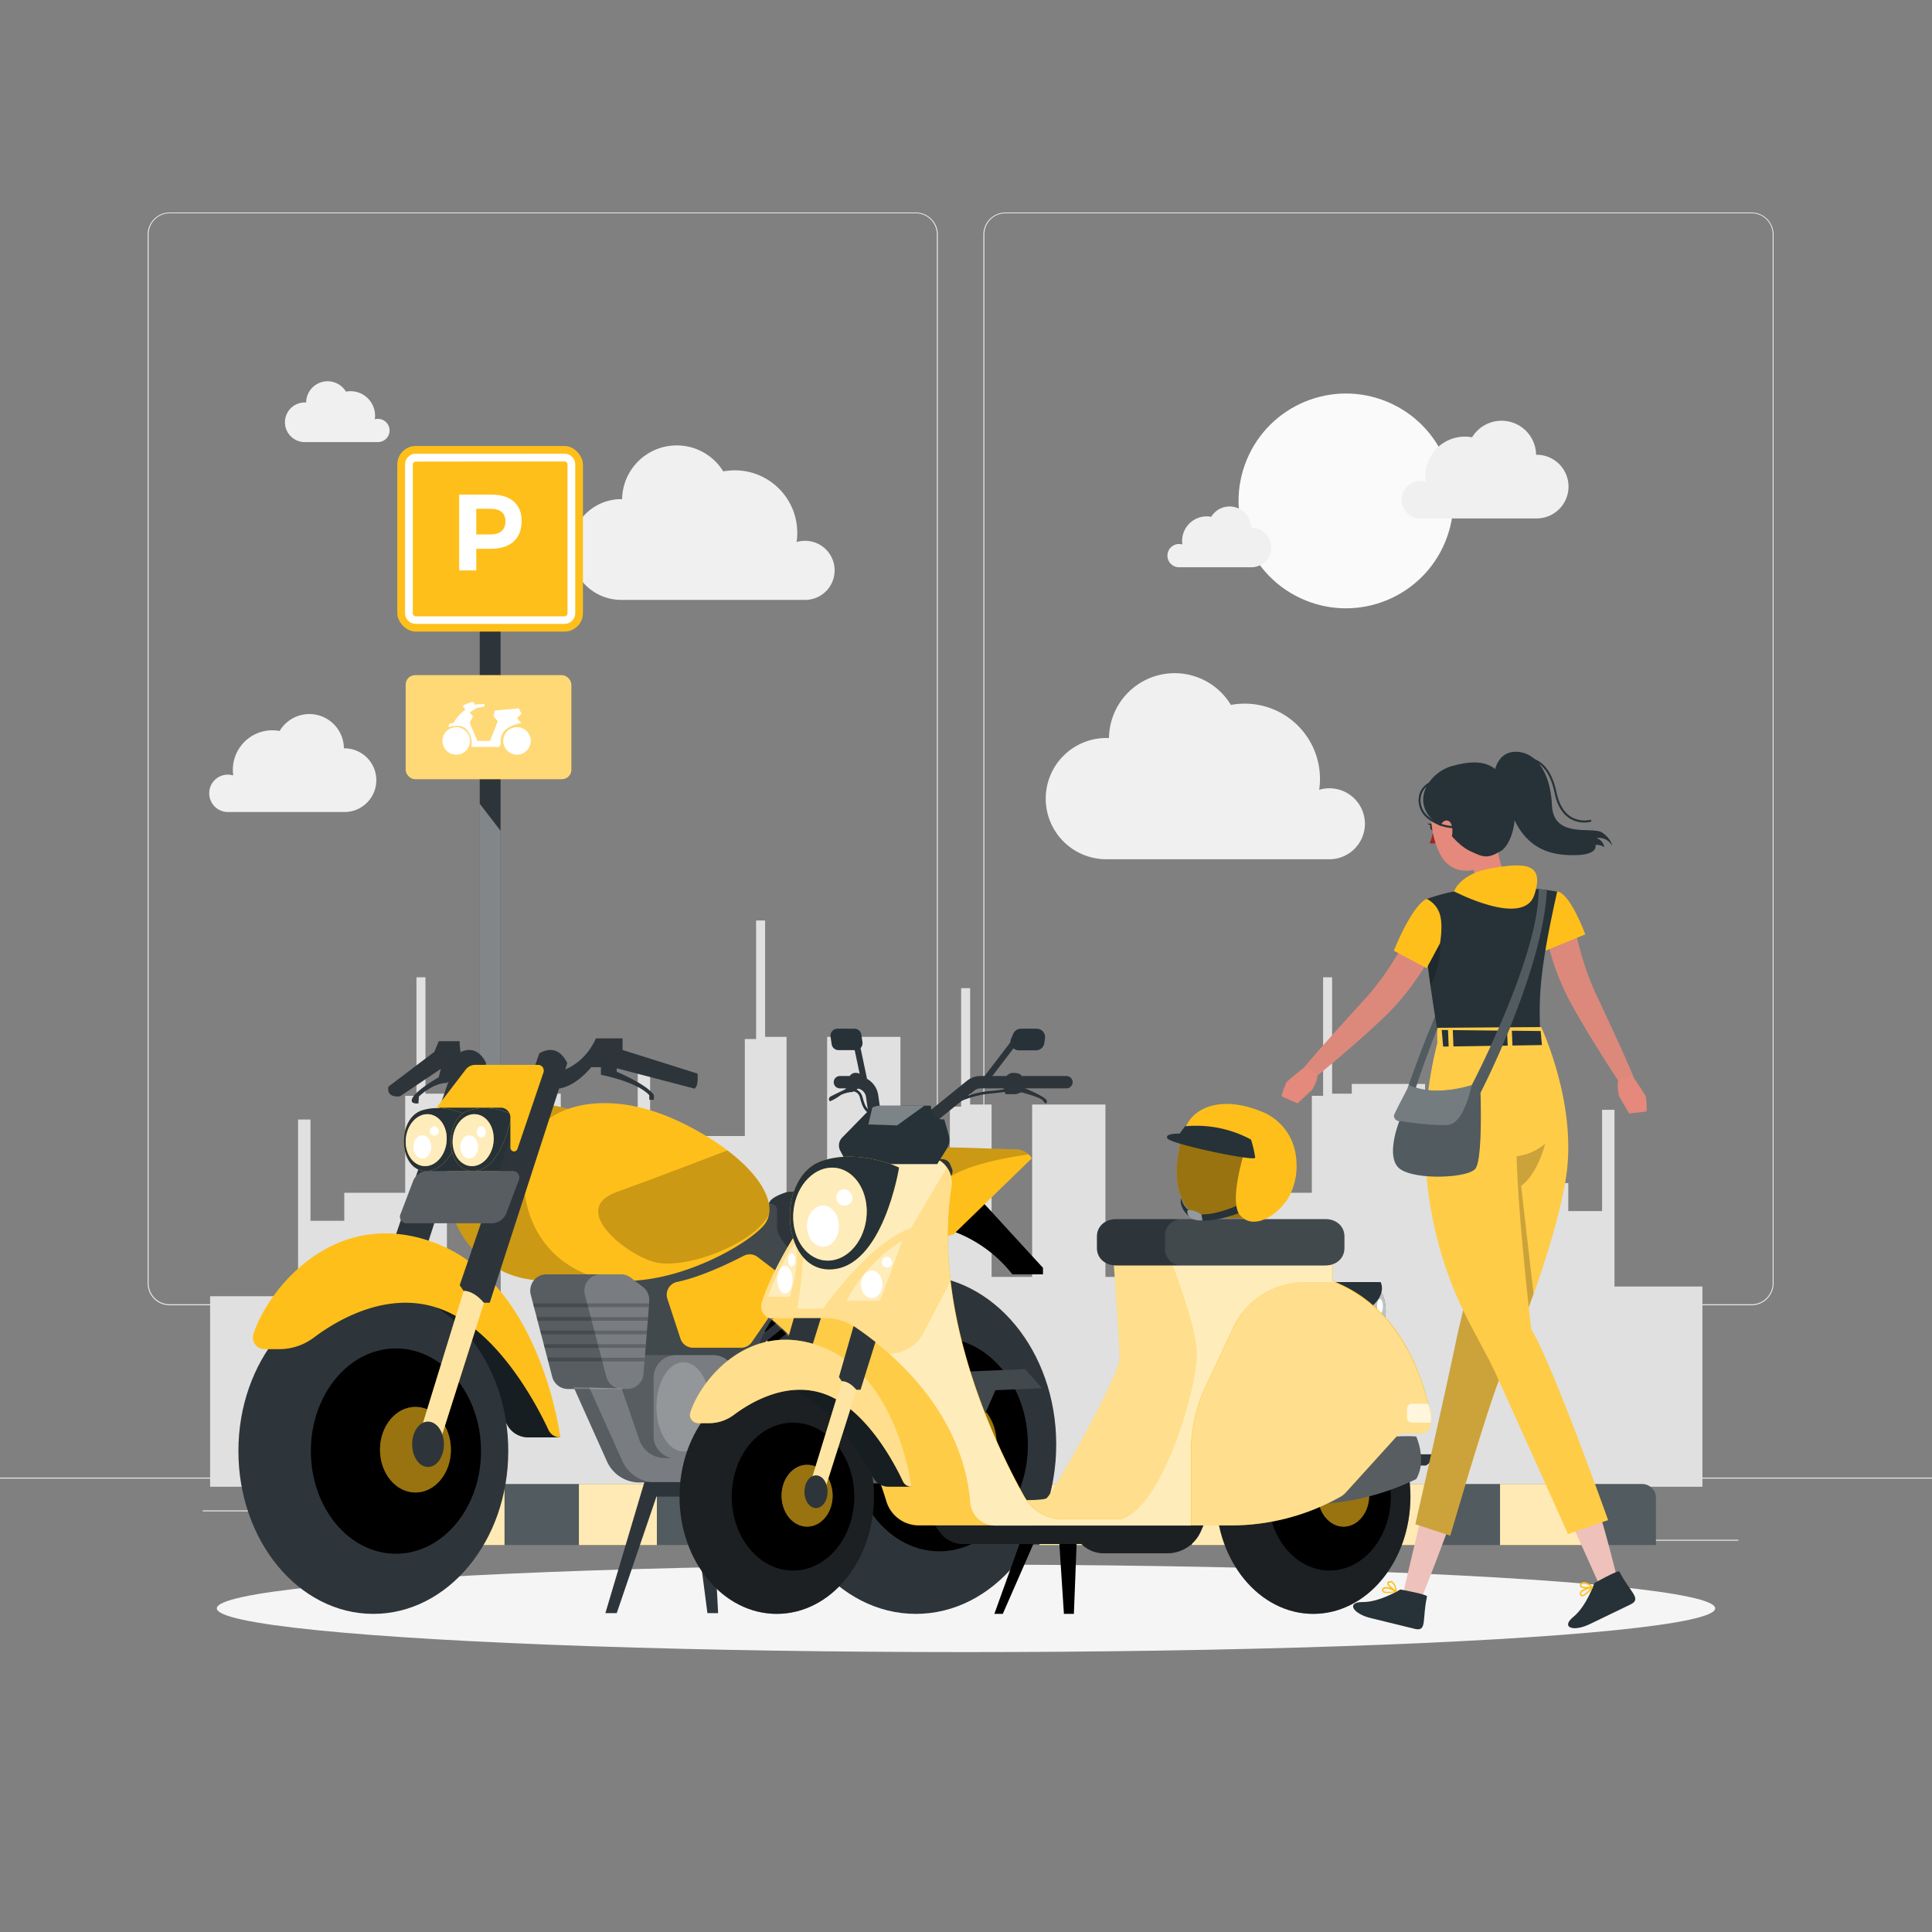 <svg xmlns="http://www.w3.org/2000/svg" viewBox="0 0 500 500"><rect x="0" y="0" width="500" height="500" fill="#808080" stroke="none"/><g id="freepik--background-complete--inject-13"><rect y="382.4" width="500" height="0.25" style="fill:#ebebeb"></rect><rect x="416.78" y="398.49" width="33.12" height="0.25" style="fill:#ebebeb"></rect><rect x="322.53" y="401.21" width="8.69" height="0.25" style="fill:#ebebeb"></rect><rect x="396.59" y="389.21" width="19.19" height="0.25" style="fill:#ebebeb"></rect><rect x="52.46" y="390.89" width="43.19" height="0.25" style="fill:#ebebeb"></rect><rect x="104.56" y="390.89" width="6.33" height="0.25" style="fill:#ebebeb"></rect><rect x="131.47" y="395.11" width="93.68" height="0.25" style="fill:#ebebeb"></rect><path d="M237,337.8H43.91a5.71,5.71,0,0,1-5.7-5.71V60.66A5.71,5.71,0,0,1,43.91,55H237a5.71,5.71,0,0,1,5.71,5.71V332.09A5.71,5.71,0,0,1,237,337.8ZM43.91,55.2a5.46,5.46,0,0,0-5.45,5.46V332.09a5.46,5.46,0,0,0,5.45,5.46H237a5.47,5.47,0,0,0,5.46-5.46V60.66A5.47,5.47,0,0,0,237,55.2Z" style="fill:#ebebeb"></path><path d="M453.31,337.8H260.21a5.72,5.72,0,0,1-5.71-5.71V60.66A5.72,5.72,0,0,1,260.21,55h193.1A5.71,5.71,0,0,1,459,60.66V332.09A5.71,5.71,0,0,1,453.31,337.8ZM260.21,55.2a5.47,5.47,0,0,0-5.46,5.46V332.09a5.47,5.47,0,0,0,5.46,5.46h193.1a5.47,5.47,0,0,0,5.46-5.46V60.66a5.47,5.47,0,0,0-5.46-5.46Z" style="fill:#ebebeb"></path><polygon points="54.38 384.77 54.38 335.46 77.14 335.46 77.14 289.73 80.35 289.73 80.35 315.94 89.1 315.94 89.1 308.69 104.86 308.69 104.86 283.59 107.78 283.59 107.78 252.92 110.11 252.92 110.11 283.04 115.66 283.04 115.66 327.65 126.16 327.65 126.16 283.04 145.13 283.04 145.13 320.77 165.04 320.77 165.04 275.04 168.25 275.04 168.25 301.25 177 301.25 177 294 192.76 294 192.76 268.9 195.68 268.9 195.68 238.22 198.01 238.22 198.01 268.34 203.56 268.34 203.56 312.96 214.06 312.96 214.06 268.34 233.03 268.34 233.03 311.5 245.82 311.5 245.82 286.4 248.74 286.4 248.74 255.73 251.07 255.73 251.07 285.85 256.62 285.85 256.62 330.46 267.12 330.46 267.12 285.85 286.09 285.85 286.09 330.46 295.42 330.46 295.42 335.46 311.78 335.46 311.78 289.73 314.99 289.73 314.99 315.94 323.75 315.94 323.75 308.69 339.5 308.69 339.5 283.59 342.42 283.59 342.42 252.92 344.75 252.92 344.75 283.04 349.84 283.04 349.84 280.52 368.81 280.52 368.81 283.04 379.31 283.04 379.31 280.52 384.86 280.52 384.86 250.41 387.19 250.41 387.19 281.08 390.11 281.08 390.11 306.18 405.87 306.18 405.87 313.43 414.62 313.43 414.62 287.22 417.83 287.22 417.83 332.95 440.59 332.95 440.59 384.77 54.38 384.77" style="fill:#e0e0e0"></polygon><circle cx="348.33" cy="129.64" r="27.79" transform="translate(95.26 401.84) rotate(-67.5)" style="fill:#fafafa"></circle><path d="M362.74,129.33A4.84,4.84,0,0,1,369,124.7,10.21,10.21,0,0,1,379.08,113a10.71,10.71,0,0,1,1.89.17,8.94,8.94,0,0,1,16.57,4.52h.15a8.24,8.24,0,1,1,0,16.48H367.44A4.82,4.82,0,0,1,362.74,129.33Z" style="fill:#f0f0f0"></path><path d="M54.15,205.31a4.8,4.8,0,0,1,6.21-4.62,10.46,10.46,0,0,1-.1-1.49A10.23,10.23,0,0,1,70.49,189a10.6,10.6,0,0,1,1.88.18A8.94,8.94,0,0,1,89,193.67h.15a8.24,8.24,0,1,1,0,16.48H58.84A4.84,4.84,0,0,1,54.15,205.31Z" style="fill:#f0f0f0"></path><path d="M216,147.6a7.65,7.65,0,0,0-9.84-7.32,16.56,16.56,0,0,0,.17-2.35A16.16,16.16,0,0,0,187.18,122,14.14,14.14,0,0,0,161,129.18h-.24a13,13,0,1,0,0,26.07h47.87A7.63,7.63,0,0,0,216,147.6Z" style="fill:#f0f0f0"></path><path d="M353.24,213.21a9.19,9.19,0,0,0-11.84-8.81,18.82,18.82,0,0,0,.21-2.82,19.48,19.48,0,0,0-19.48-19.48,20.11,20.11,0,0,0-3.58.33A17,17,0,0,0,287,191h-.28a15.69,15.69,0,1,0,0,31.37h57.6A9.19,9.19,0,0,0,353.24,213.21Z" style="fill:#f0f0f0"></path><path d="M302.13,143.8a3,3,0,0,1,3.87-2.88,7,7,0,0,1-.07-.92,6.36,6.36,0,0,1,6.36-6.36,6.45,6.45,0,0,1,1.17.11,5.56,5.56,0,0,1,10.31,2.81h.09a5.12,5.12,0,1,1,0,10.24H305.05A3,3,0,0,1,302.13,143.8Z" style="fill:#f0f0f0"></path><path d="M100.82,111.4A3,3,0,0,0,97,108.52a7,7,0,0,0,.07-.92,6.36,6.36,0,0,0-6.36-6.36,6.56,6.56,0,0,0-1.18.11,5.55,5.55,0,0,0-10.3,2.81H79.1a5.13,5.13,0,1,0,0,10.25H97.9A3,3,0,0,0,100.82,111.4Z" style="fill:#f0f0f0"></path></g><g id="freepik--Shadow--inject-13"><ellipse id="freepik--path--inject-13" cx="250" cy="416.24" rx="193.89" ry="11.32" style="fill:#f5f5f5"></ellipse></g><g id="freepik--Sign--inject-13"><rect x="124.15" y="125.99" width="5.4" height="266.91" style="fill:#2e353a"></rect><rect x="102.82" y="115.42" width="48.04" height="48.04" rx="4.78" style="fill:#FFBF1A"></rect><path d="M146.08,161.46H107.61a2.78,2.78,0,0,1-2.78-2.78V120.2a2.78,2.78,0,0,1,2.78-2.78h38.47a2.79,2.79,0,0,1,2.79,2.78v38.48A2.79,2.79,0,0,1,146.08,161.46Zm-38.47-42a.78.78,0,0,0-.78.78v38.48a.78.78,0,0,0,.78.78h38.47a.79.79,0,0,0,.79-.78V120.2a.79.79,0,0,0-.79-.78Z" style="fill:#fff"></path><path d="M127.15,128c5,0,7.85,2.47,7.85,6.81,0,4.57-2.86,7.21-7.85,7.21h-3.89v5.6h-4.43V128Zm-3.89,10.32h3.67c2.47,0,3.87-1.13,3.87-3.37s-1.4-3.28-3.87-3.28h-3.67Z" style="fill:#fff"></path><polygon points="129.54 392.91 124.15 392.91 124.15 208 129.54 215 129.54 392.91" style="fill:#fff;isolation:isolate;opacity:0.4"></polygon><rect x="104.99" y="174.74" width="42.87" height="26.91" rx="2.43" style="fill:#FFBF1A"></rect><rect x="104.99" y="174.74" width="42.87" height="26.91" rx="2.43" style="fill:#fff;isolation:isolate;opacity:0.4"></rect><path d="M121.63,191.75a3.56,3.56,0,1,1-3.55-3.56A3.56,3.56,0,0,1,121.63,191.75Zm12.17-3.56a3.56,3.56,0,1,0,3.56,3.56A3.56,3.56,0,0,0,133.8,188.19Zm-17.64,0s3-1.12,4.65.66A5.61,5.61,0,0,1,122,193.3h7.22l.4-.79c-.7-4.75,5.34-5.35,5.34-5.35l-1.16-1.28,1.16-1.19-.7-1.38-6.23.59-.29,1.48,1.08,1.3-2,5.07h-3.27l-2-4.68.86-1.69-.86-1,1.75-1.13,2.08-.4v-.69l-2.57.2s0-.79-.69-.69a12.37,12.37,0,0,0-2.38,1l.7,1a9.7,9.7,0,0,0-3.07,3.47C115.77,187.07,116.16,188.19,116.16,188.19Z" style="fill:#fff"></path></g><g id="freepik--Street--inject-13"><path d="M428.54,387.84v12H90.23v-12a3.57,3.57,0,0,1,3.54-3.77H425A3.57,3.57,0,0,1,428.54,387.84Z" style="fill:#263238"></path><rect x="109.51" y="384.07" width="21.04" height="15.78" style="fill:#FFBF1A"></rect><rect x="149.83" y="384.07" width="20.16" height="15.78" style="fill:#FFBF1A"></rect><rect x="189.27" y="384.07" width="21.03" height="15.78" style="fill:#FFBF1A"></rect><rect x="229.59" y="384.07" width="20.16" height="15.78" style="fill:#FFBF1A"></rect><rect x="269.03" y="384.07" width="20.16" height="15.78" style="fill:#FFBF1A"></rect><rect x="308.47" y="384.07" width="21.03" height="15.78" style="fill:#FFBF1A"></rect><rect x="348.78" y="384.07" width="20.16" height="15.78" style="fill:#FFBF1A"></rect><rect x="388.22" y="384.07" width="21.03" height="15.78" style="fill:#FFBF1A"></rect><rect x="109.51" y="384.07" width="21.04" height="15.78" style="fill:#fff;opacity:0.6"></rect><rect x="149.83" y="384.07" width="20.16" height="15.78" style="fill:#fff;opacity:0.6"></rect><rect x="189.27" y="384.07" width="21.03" height="15.78" style="fill:#fff;opacity:0.6"></rect><rect x="229.59" y="384.07" width="20.16" height="15.78" style="fill:#fff;opacity:0.6"></rect><rect x="269.03" y="384.07" width="20.16" height="15.78" style="fill:#fff;opacity:0.6"></rect><rect x="308.47" y="384.07" width="21.03" height="15.78" style="fill:#fff;opacity:0.6"></rect><rect x="348.78" y="384.07" width="20.16" height="15.78" style="fill:#fff;opacity:0.6"></rect><rect x="388.22" y="384.07" width="21.03" height="15.78" style="fill:#fff;opacity:0.6"></rect><path d="M428.54,387.84v12H90.23v-12a3.57,3.57,0,0,1,3.54-3.77H425A3.57,3.57,0,0,1,428.54,387.84Z" style="fill:#fff;isolation:isolate;opacity:0.2"></path></g><g id="freepik--vehicle-1--inject-13"><ellipse cx="237.03" cy="373.84" rx="36.32" ry="43.83" style="fill:#2e353a"></ellipse><ellipse cx="243.11" cy="373.84" rx="22.91" ry="27.64"></ellipse><ellipse cx="248.37" cy="373.48" rx="9.54" ry="11.51" style="fill:#FFBF1A"></ellipse><ellipse cx="248.37" cy="373.48" rx="9.54" ry="11.51" style="isolation:isolate;opacity:0.4"></ellipse><polygon points="199.37 331.5 209.39 361.96 204.38 364.12 195.34 337.33 199.37 331.5"></polygon><path d="M203.58,338.07l-7.15,5.75a1,1,0,0,1-1.44-.16h0a1,1,0,0,1,.16-1.44l7.15-5.75a1,1,0,0,1,1.44.16h0A1,1,0,0,1,203.58,338.07Z" style="fill:#2e353a"></path><path d="M204.84,341.87l-7.14,5.74a1,1,0,0,1-1.44-.15h0a1,1,0,0,1,.15-1.44l7.15-5.75a1,1,0,0,1,1.44.16h0A1,1,0,0,1,204.84,341.87Z" style="fill:#2e353a"></path><path d="M206.11,345.66,199,351.41a1,1,0,0,1-1.44-.16h0a1,1,0,0,1,.15-1.44l7.15-5.74a1,1,0,0,1,1.44.15h0A1,1,0,0,1,206.11,345.66Z" style="fill:#2e353a"></path><path d="M207.37,349.46l-7.15,5.75a1,1,0,0,1-1.44-.16h0a1,1,0,0,1,.15-1.44l7.15-5.75a1,1,0,0,1,1.44.16h0A1,1,0,0,1,207.37,349.46Z" style="fill:#2e353a"></path><path d="M208.63,353.26,201.48,359a1,1,0,0,1-1.44-.15h0a1,1,0,0,1,.15-1.44l7.15-5.75a1,1,0,0,1,1.44.16h0A1,1,0,0,1,208.63,353.26Z" style="fill:#2e353a"></path><path d="M209.89,357.06l-7.15,5.74a1,1,0,0,1-1.44-.16h0a1,1,0,0,1,.16-1.44l7.14-5.74a1,1,0,0,1,1.44.15h0A1,1,0,0,1,209.89,357.06Z" style="fill:#2e353a"></path><polygon points="189.94 357.51 265.3 354.33 269.67 359.27 257.62 359.78 250.93 374.96 184.28 377.78 189.94 357.51" style="fill:#2e353a"></polygon><polygon points="199.93 357.09 265.3 354.33 269.67 359.27 257.62 359.78 250.93 374.96 194.28 377.36 199.93 357.09" style="fill:#fff;isolation:isolate;opacity:0.1"></polygon><polygon points="168.04 379.28 156.67 417.48 159.61 417.48 169.89 387.32 179.16 387.32 183.08 417.48 185.85 417.48 183.82 378.97 168.04 379.28" style="fill:#2e353a"></polygon><path d="M110,319.13l-5.72,18L91.38,377.72l-4.89-3L99,334.07l5.77-18.78C106.3,316.35,108.07,317.63,110,319.13Z" style="fill:#FFBF1A"></path><path d="M110,319.13l-5.72,18L91.38,377.72l-4.89-3L99,334.07l5.77-18.78C106.3,316.35,108.07,317.63,110,319.13Z" style="fill:#fff;isolation:isolate;opacity:0.6"></path><path d="M125.82,275.15l-20.09,62h-1.52c-2.81-3.34-5.24-3.08-5.24-3.08l-1-1.48,20.6-60C118.65,272.67,123,269.36,125.82,275.15Z" style="fill:#2e353a"></path><path d="M93.88,373.78c0,3.25-1.84,5.88-4.11,5.88s-4.12-2.63-4.12-5.88,1.85-5.87,4.12-5.87S93.88,370.54,93.88,373.78Z" style="fill:#2e353a"></path><path d="M251.92,308.49l18,19.62v1.69H262a34.52,34.52,0,0,0-26.11-13.22Z"></path><path d="M156.67,324l12.43,47.64,13.19,12.31h0a1.54,1.54,0,0,0,1.53,1.53h9a1.54,1.54,0,0,0,1.54-1.53V359a31,31,0,0,1,7.7-20.43h0a31.16,31.16,0,0,1,10.36-7.7l38.11-17.43-2.77-4.94-63.89,4.15Z" style="fill:#2e353a"></path><path d="M156.67,324l12.43,47.64,13.19,12.31h0a1.54,1.54,0,0,0,1.53,1.53h9a1.54,1.54,0,0,0,1.54-1.53V359a31,31,0,0,1,7.7-20.43h0a31.16,31.16,0,0,1,10.36-7.7l38.11-17.43-2.77-4.94-63.89,4.15Z" style="fill:#fff;isolation:isolate;opacity:0.1"></path><rect x="155.05" y="350.68" width="35.27" height="26.8" rx="5.85" style="fill:#2e353a"></rect><path d="M190.33,356.54v15.09a5.86,5.86,0,0,1-5.86,5.85H160.9a5.85,5.85,0,0,1-5.85-5.85V356.54a5.85,5.85,0,0,1,5.85-5.85h23.57A5.86,5.86,0,0,1,190.33,356.54Z" style="fill:#fff;isolation:isolate;opacity:0.2"></path><path d="M190.33,356.54v15.09a5.86,5.86,0,0,1-5.86,5.85H175a5.85,5.85,0,0,1-5.85-5.85V356.54a5.85,5.85,0,0,1,5.85-5.85h9.52A5.86,5.86,0,0,1,190.33,356.54Z" style="fill:#fff;isolation:isolate;opacity:0.2"></path><path d="M120.75,290.71c4.72-4.74,18-8.88,36,0s25.32,20.11,21.36,25.87-30.26,20.61-47.67,12.59S112.63,298.84,120.75,290.71Z" style="fill:#FFBF1A"></path><path d="M120.75,290.71c4.72-4.74,18-8.88,36,0s25.32,20.11,21.36,25.87-30.26,20.61-47.67,12.59S112.63,298.84,120.75,290.71Z" style="isolation:isolate;opacity:0.2"></path><path d="M199,314.36a5.73,5.73,0,0,1-.92,2.22c-4,5.75-30.26,20.61-47.67,12.59s-17.81-30.34-9.69-38.47c4.72-4.72,18-8.87,36,0a71.16,71.16,0,0,1,11.53,7C196.25,303.76,199.89,310,199,314.36Z" style="fill:#FFBF1A"></path><path d="M110.3,303.06h22.63a4,4,0,0,0,4-4v-8.27c0-2.22-1.34-6.17-3.56-6.17l-19.87,2.15Z" style="fill:#263238"></path><path d="M145,372h-8.27a6.19,6.19,0,0,1-5.47-3.26c-4.33-8.12-16.93-28.91-34.64-34-22.13-6.39,12-10.23,24.33-1.4S145,372,145,372Z" style="fill:#263238"></path><path d="M145,372h-8.27a6.19,6.19,0,0,1-5.47-3.26c-4.33-8.12-16.93-28.91-34.64-34-22.13-6.39,12-10.23,24.33-1.4S145,372,145,372Z" style="isolation:isolate;opacity:0.4"></path><ellipse cx="96.62" cy="375.54" rx="34.92" ry="42.13" style="fill:#2e353a"></ellipse><ellipse cx="102.47" cy="375.54" rx="22.02" ry="26.57"></ellipse><ellipse cx="107.52" cy="375.18" rx="9.17" ry="11.07" style="fill:#FFBF1A"></ellipse><ellipse cx="107.52" cy="375.18" rx="9.17" ry="11.07" style="isolation:isolate;opacity:0.4"></ellipse><path d="M68.41,349.16h3.88a14.84,14.84,0,0,0,8.93-3c6-4.51,18.77-12.08,32-7.69,15.33,5.08,25.74,25.19,28.71,31.56A3.36,3.36,0,0,0,145,372h0s-4.82-39.38-31.77-50.08c-26.14-10.38-43.84,11.46-47.65,23.39A3,3,0,0,0,68.41,349.16Z" style="fill:#FFBF1A"></path><path d="M131,319.13l-5.73,18-12.89,40.57-4.89-3L120,334.07l5.77-18.78C127.3,316.35,129.07,317.63,131,319.13Z" style="fill:#FFBF1A"></path><path d="M131,319.13l-5.73,18-12.89,40.57-4.89-3L120,334.07l5.77-18.78C127.3,316.35,129.07,317.63,131,319.13Z" style="fill:#fff;isolation:isolate;opacity:0.6"></path><path d="M146.82,275.15l-20.08,62h-1.52c-2.82-3.34-5.25-3.08-5.25-3.08l-1-1.48,20.6-60C139.66,272.67,144,269.36,146.82,275.15Z" style="fill:#2e353a"></path><path d="M114.89,373.78c0,3.25-1.85,5.88-4.12,5.88s-4.11-2.63-4.11-5.88,1.84-5.87,4.11-5.87S114.89,370.54,114.89,373.78Z" style="fill:#2e353a"></path><path d="M120.29,288.35S118,303,110.3,303.06c-7.18.1-7.85-13.62-1-15.73C114.84,285.63,120.29,288.35,120.29,288.35Z" style="fill:#FFBF1A"></path><path d="M120.29,288.35S118,303,110.3,303.06c-7.18.1-7.85-13.62-1-15.73C114.84,285.63,120.29,288.35,120.29,288.35Z" style="fill:#263238"></path><path d="M105,295.07c-.17,3.71,2.07,6.72,5,6.72s5.43-3,5.6-6.72-2.06-6.72-5-6.72S105.17,291.36,105,295.07Z" style="fill:#FFBF1A"></path><path d="M105,295.07c-.17,3.71,2.07,6.72,5,6.72s5.43-3,5.6-6.72-2.06-6.72-5-6.72S105.17,291.36,105,295.07Z" style="fill:#fff;isolation:isolate;opacity:0.7"></path><path d="M111.61,296.82c0,1.64-1,3-2.31,3s-2.31-1.33-2.31-3,1-3,2.31-3S111.61,295.18,111.61,296.82Z" style="fill:#fff"></path><path d="M113.56,293a1.19,1.19,0,1,1-1.16-1.49A1.35,1.35,0,0,1,113.56,293Z" style="fill:#fff"></path><path d="M132.43,288.35s-2.32,14.61-10,14.71c-7.19.1-7.86-13.62-1-15.73C127,285.63,132.43,288.35,132.43,288.35Z" style="fill:#FFBF1A"></path><path d="M132.43,288.35s-2.32,14.61-10,14.71c-7.19.1-7.86-13.62-1-15.73C127,285.63,132.43,288.35,132.43,288.35Z" style="fill:#263238"></path><ellipse cx="122.45" cy="295.07" rx="6.74" ry="5.29" transform="translate(-185.13 381.4) rotate(-83.14)" style="fill:#FFBF1A"></ellipse><ellipse cx="122.45" cy="295.07" rx="6.74" ry="5.29" transform="translate(-185.13 381.4) rotate(-83.14)" style="fill:#fff;isolation:isolate;opacity:0.7"></ellipse><path d="M123.75,296.82c0,1.64-1,3-2.31,3s-2.3-1.33-2.3-3,1-3,2.3-3S123.75,295.18,123.75,296.82Z" style="fill:#fff"></path><ellipse cx="124.55" cy="292.96" rx="1.15" ry="1.49" style="fill:#fff"></ellipse><path d="M133,298h0a1,1,0,0,0,.92-.66l6.73-19.8a1.48,1.48,0,0,0-1.4-1.95H123a3.11,3.11,0,0,0-2.48,1.22l-7.55,9.85h16.6a2.52,2.52,0,0,1,2.52,2.52V297A1,1,0,0,0,133,298Z" style="fill:#FFBF1A"></path><path d="M127.38,316.58h-22a1.7,1.7,0,0,1-1.67-2.49l3.25-8.54a4.12,4.12,0,0,1,3.57-2.49h22a1.7,1.7,0,0,1,1.68,2.49L131,314.09A4.15,4.15,0,0,1,127.38,316.58Z" style="fill:#2e353a"></path><path d="M127.38,316.58h-22a1.7,1.7,0,0,1-1.67-2.49l3.25-8.54a4.12,4.12,0,0,1,3.57-2.49h22a1.7,1.7,0,0,1,1.68,2.49L131,314.09A4.15,4.15,0,0,1,127.38,316.58Z" style="fill:#fff;isolation:isolate;opacity:0.2"></path><ellipse cx="176.88" cy="364.08" rx="6.99" ry="11.54" style="fill:#fff;isolation:isolate;opacity:0.2"></ellipse><path d="M172.72,336.14l3.39,10.32a3.41,3.41,0,0,0,3.23,2.33h12.44a3.38,3.38,0,0,0,2.8-1.47l8.62-12.49a3.4,3.4,0,0,0-.73-4.63l-6.38-4.88a3.39,3.39,0,0,0-3.63-.31c-3.48,1.8-11.06,5.49-17.18,6.74A3.39,3.39,0,0,0,172.72,336.14Z" style="fill:#FFBF1A"></path><path d="M148.47,359l8.62,19.2a9.21,9.21,0,0,0,8.65,5.44c7.17-.19,18.13.18,18.13.18a11.11,11.11,0,0,0,2-6.46H172.07a6.91,6.91,0,0,1-6.54-4.67L161,359.33Z" style="fill:#2e353a"></path><path d="M168,336.77l0,.56-.08,1-.21,2.53-.07,1-.21,2.53-.08,1-.2,2.53-.08,1-.2,2.55-.08,1-.25,3.11a4.22,4.22,0,0,1-4.21,3.88H147a4.21,4.21,0,0,1-4.08-3.14l-1-3.85-.26-1-.67-2.55-.25-1-.67-2.53-.26-1-.67-2.53-.25-1-.67-2.53-.26-1-.59-2.25a4.25,4.25,0,0,1,1.84-4.65,4.25,4.25,0,0,1,2.24-.63h19.21a4.18,4.18,0,0,1,2.55.85l3.19,2.42A4.19,4.19,0,0,1,168,336.77Z" style="fill:#2e353a"></path><path d="M168,336.77l0,.56-.08,1-.21,2.53-.07,1-.21,2.53-.08,1-.2,2.53-.08,1-.2,2.55-.08,1-.25,3.11a4.22,4.22,0,0,1-4.21,3.88H147a4.21,4.21,0,0,1-4.08-3.14l-1-3.85-.26-1-.67-2.55-.25-1-.67-2.53-.26-1-.67-2.53-.25-1-.67-2.53-.26-1-.59-2.25a4.25,4.25,0,0,1,1.84-4.65,4.25,4.25,0,0,1,2.24-.63h19.21a4.18,4.18,0,0,1,2.55.85l3.19,2.42A4.19,4.19,0,0,1,168,336.77Z" style="fill:#fff;isolation:isolate;opacity:0.2"></path><path d="M168,336.77l0,.56-.08,1-.21,2.53-.07,1-.21,2.53-.08,1-.2,2.53-.08,1-.2,2.55-.08,1-.25,3.11a4.22,4.22,0,0,1-4.21,3.88H161a4.21,4.21,0,0,1-4.08-3.14l-1-3.85-.26-1-.67-2.55-.25-1-.67-2.53-.26-1-.67-2.53-.25-1-.67-2.53-.26-1-.59-2.25a4.25,4.25,0,0,1,1.84-4.65,4.25,4.25,0,0,1,2.24-.63h5.21a4.18,4.18,0,0,1,2.55.85l3.19,2.42A4.19,4.19,0,0,1,168,336.77Z" style="fill:#fff;isolation:isolate;opacity:0.2"></path><polygon points="167.98 337.33 167.9 338.31 138.18 338.31 137.92 337.33 167.98 337.33" style="isolation:isolate;opacity:0.2"></polygon><polygon points="167.69 340.85 167.62 341.81 139.1 341.81 138.85 340.85 167.69 340.85" style="isolation:isolate;opacity:0.2"></polygon><polygon points="167.41 344.36 167.33 345.32 140.03 345.32 139.77 344.36 167.41 344.36" style="isolation:isolate;opacity:0.2"></polygon><polygon points="167.13 347.87 167.05 348.83 140.95 348.83 140.7 347.87 167.13 347.87" style="isolation:isolate;opacity:0.2"></polygon><polygon points="166.85 351.38 166.77 352.35 141.88 352.35 141.62 351.38 166.85 351.38" style="isolation:isolate;opacity:0.2"></polygon><path d="M185.85,377.33a11.24,11.24,0,0,1-1.9,6.34.68.68,0,0,1-.08.11s-5.44-.18-11.16-.22h-4.09c-1,0-2,0-2.89,0a9.18,9.18,0,0,1-8.64-5.43L148.46,359l4,.11,8.46.25,4.56,13.33a6.92,6.92,0,0,0,6.53,4.67Z" style="fill:#fff;isolation:isolate;opacity:0.2"></path><path d="M185.85,377.33a11.24,11.24,0,0,1-1.9,6.34c-3-.07-7.36-.15-11.24-.11h-.78l-2.2,0a10.22,10.22,0,0,1-1.11,0,9.23,9.23,0,0,1-7.53-5.4l-8.58-19.08,8.46.25,4.56,13.33a6.92,6.92,0,0,0,6.53,4.67Z" style="fill:#fff;isolation:isolate;opacity:0.2"></path><path d="M199,311.66l.71,0a1.42,1.42,0,0,1,1.39,1.44c0,1.38,0,3.45,0,4.66,0,2.68,4.93,7.74,5.91,8s47.08-14.28,47.08-14.28.79-9.93-3.56-11.93-28.4.13-30.46,2.2-9,6.7-16.27,6.7C203.8,308.49,199,309.77,199,311.66Z" style="fill:#2e353a"></path><path d="M267,299.8l-20.22,19.64-24,7.14-.73-5.07,23.63-16.74a2,2,0,0,0,.67-2.39l-.45-1.05a2.19,2.19,0,0,0-2-1.34H225.65s3.91-1.35,7.27-2.55,26.31,0,29.67,0a5.05,5.05,0,0,1,3.64,1.34A3.67,3.67,0,0,1,267,299.8Z" style="fill:#FFBF1A"></path><path d="M141.62,277.83s8.3.2,12.62-9.1h6.87v3l19.4,6.11s.39,3.24-.79,3.89l-21.17-5.54H153s-4.15,5.35-9,5.6S141.62,277.83,141.62,277.83Z" style="fill:#2e353a"></path><path d="M155.52,273.67v4.49s9.21,1.71,12.52,5.27v1.19h1.19v-1.19s-.95-2.28-9.62-6.06v-3.7Z" style="fill:#2e353a"></path><path d="M120.48,276.79a19,19,0,0,1-1.52-7.34h-5.4l-1.16,2.77-11.87,9s-.82,2.9,3,2.51l10.56-7.11-.55,2.18s-5.11,2.89-6.57,5,1.32,1.76,1.32,1.76l.13-1.79s3.53-3.45,7.17-3.51Z" style="fill:#2e353a"></path><path d="M199,314.36c-3.84,7.65-22,14.48-29.8,12.22s-21.76-13.75-9.62-18.08c9.7-3.49,23.51-8.8,28.67-10.78C196.25,303.76,199.89,310,199,314.36Z" style="isolation:isolate;opacity:0.2"></path><path d="M246.31,302.38l-.45-1.05a2.19,2.19,0,0,0-2-1.34H225.65s3.91-1.35,7.27-2.55,26.31,0,29.67,0a5.05,5.05,0,0,1,3.64,1.34s-14.6,1.74-20.59,6A2,2,0,0,0,246.31,302.38Z" style="isolation:isolate;opacity:0.2"></path><path d="M194.36,377.06l18.39-1.58s10.38-3.68,12.9-3.7,27.25-1.12,27.25-1.12,3.57,2.4,4.36,4.82-3.15,7.51-3.15,7.51-39.29,1.29-40.92,1.26a10.2,10.2,0,0,1-3.8-1.26l-15-1.05Z" style="fill:#2e353a"></path><path d="M194.36,377.06l18.39-1.58s10.38-3.68,12.9-3.7,27.25-1.12,27.25-1.12,3.57,2.4,4.36,4.82-3.15,7.51-3.15,7.51-39.29,1.29-40.92,1.26a10.2,10.2,0,0,1-3.8-1.26l-15-1.05Z" style="fill:#fff;isolation:isolate;opacity:0.2"></path></g><g id="freepik--vehicle-2--inject-13"><polygon points="257.34 417.67 264.63 397.39 278.71 397.39 277.92 417.67 275.34 417.67 274.16 399.56 267.45 399.56 259.52 417.67 257.34 417.67"></polygon><path d="M314.71,387.26l-3.91,9a9.52,9.52,0,0,1-8.73,5.73H285.68a8.21,8.21,0,0,1-5.8-2.4H249.26a7.48,7.48,0,0,1-6.06-3.11l-4-5.62Z" style="fill:#2e353a"></path><path d="M314.71,387.26l-3.91,9a9.52,9.52,0,0,1-8.73,5.73H285.68a8.21,8.21,0,0,1-5.8-2.4H249.26a7.48,7.48,0,0,1-6.06-3.11l-4-5.62Z" style="isolation:isolate;opacity:0.4"></path><path d="M243.22,289.1a.31.31,0,0,1-.13,0,.33.33,0,0,1-.18-.43c1.25-3.08,7.84-5.79,13-6.29a33.76,33.76,0,0,0,4.8-.63.31.31,0,0,1,.28-.05.34.34,0,0,1,.23.42c-.07.24-.13.42-5.24.93-4.93.48-11.3,3.1-12.42,5.87A.35.35,0,0,1,243.22,289.1Z" style="fill:#263238"></path><path d="M225.91,288.7a.27.27,0,0,1-.14,0c-2.21-1.07-2.62-2.52-3.19-4.52l-.07-.28c-.51-1.79-2.6-1.54-2.68-1.53a.33.33,0,0,1-.38-.29.34.34,0,0,1,.29-.38,3,3,0,0,1,3.41,2l.08.28c.53,1.9.89,3.16,2.83,4.1a.34.34,0,0,1,.16.45A.34.34,0,0,1,225.91,288.7Z" style="fill:#263238"></path><path d="M369,379.28h-1.89v-2.9h3.78A3.47,3.47,0,0,1,369,379.28Z" style="fill:#2e353a"></path><ellipse cx="339.87" cy="387.32" rx="25.15" ry="30.35" style="fill:#2e353a"></ellipse><ellipse cx="339.87" cy="387.32" rx="25.15" ry="30.35" style="isolation:isolate;opacity:0.4"></ellipse><ellipse cx="344.08" cy="387.32" rx="15.86" ry="19.14"></ellipse><path d="M347.72,379.09c3.65,0,6.61,3.57,6.61,8s-3,8-6.61,8-6.61-3.57-6.61-8S344.07,379.09,347.72,379.09Z" style="fill:#FFBF1A"></path><path d="M347.72,379.09c3.65,0,6.61,3.57,6.61,8s-3,8-6.61,8-6.61-3.57-6.61-8S344.07,379.09,347.72,379.09Z" style="isolation:isolate;opacity:0.4"></path><path d="M366.51,371.77s2.84,6.15,0,11a64.84,64.84,0,0,1-27.21,6.54C324.45,389.33,343.76,370.34,366.51,371.77Z" style="fill:#2e353a"></path><path d="M366.51,371.77s2.84,6.15,0,11a64.84,64.84,0,0,1-27.21,6.54C324.45,389.33,343.76,370.34,366.51,371.77Z" style="fill:#fff;isolation:isolate;opacity:0.2"></path><path d="M356.2,333.3s2.43.75,2.43,6.21c0,3.32-3.37,6.66-3.37,6.66S349.85,333.12,356.2,333.3Z" style="fill:#263238"></path><path d="M356.2,333.3s2.43.75,2.43,6.21c0,3.32-3.37,6.66-3.37,6.66S349.85,333.12,356.2,333.3Z" style="fill:#fff;isolation:isolate;opacity:0.7"></path><path d="M345.3,331.8h12s1.86,3.19-3,6.92S345.3,331.8,345.3,331.8Z" style="fill:#263238"></path><path d="M357.88,338.09c0,1.07-.33,1.94-.75,1.94s-.74-.87-.74-1.94.33-1.93.74-1.93S357.88,337,357.88,338.09Z" style="fill:#fff"></path><path d="M289.77,351.57c0,4.31-17.21,35-18.93,36.19s-24.18-.14-24.18-.14l1.68,6.36H310l25.61-49.75-16.94-24.44-30.88.85S289.77,347.26,289.77,351.57Z" style="fill:#FFBF1A"></path><path d="M289.77,351.57c0,4.31-17.21,35-18.93,36.19s-24.18-.14-24.18-.14l1.68,6.36H310l25.61-49.75-16.94-24.44-30.88.85S289.77,347.26,289.77,351.57Z" style="fill:#fff;isolation:isolate;opacity:0.5"></path><path d="M199.73,341.48s20.06,15.38,29.66,47a8.77,8.77,0,0,0,8.39,6.28h29.67l-34.44-56-18.17-7.56Z" style="fill:#FFBF1A"></path><path d="M197.35,339.71s22.19,17,32,48.83a8.78,8.78,0,0,0,8.38,6.24h29.69l-34.44-56-18.17-7.56Z" style="fill:#fff;isolation:isolate;opacity:0.2"></path><path d="M370.23,368.8a2.41,2.41,0,0,1-2.43,2.13h-4.36a2.83,2.83,0,0,0-2.11.94l-13.05,14.39a5.72,5.72,0,0,1-1.36,1.09,58,58,0,0,1-28.38,7.43h-61a6.49,6.49,0,0,1-6.4-6c-1.48-17.62-12.09-30.57-21-38.51a83.35,83.35,0,0,0-9-7,13.42,13.42,0,0,0-7.5-2.19h-14c-1.77,0-3-2.26-2.48-3.94,2.31-7,6.6-14.57,10.88-21.05a182.15,182.15,0,0,1,12.46-16.66h19.63a6.08,6.08,0,0,1,5,2.76,6.79,6.79,0,0,1,1.17,4.93,89.4,89.4,0,0,0-.26,24.39c2.81,23.94,13.46,45.71,19,55.62a11.51,11.51,0,0,0,9.83,6h15.26c11.15-3.2,19.77-34.42,19.77-42.57,0-8.62-8.77-29.52-8.77-29.52h43.7v10.39c.8.09.4.2.66.32,16.74,6.72,22.58,23.89,24.66,33.88A10.29,10.29,0,0,1,370.23,368.8Z" style="fill:#FFBF1A"></path><path d="M345.41,331.8c-.26-.12.14-.23-.66-.32V321.09h-43.7s8.77,20.9,8.77,29.52c0,8.15-8.62,39.36-19.77,42.56H274.79a11.5,11.5,0,0,1-9.83-6c-5.56-9.91-16.21-31.68-19-55.63a88.94,88.94,0,0,1,.26-24.38,6.84,6.84,0,0,0-1.17-4.93,6.1,6.1,0,0,0-5-2.76H220.42A182.15,182.15,0,0,0,208,316.13c-4.28,6.48-8.57,14-10.88,21.05-.55,1.68.71,3.94,2.48,3.94h14a13.37,13.37,0,0,1,7.5,2.19,83.06,83.06,0,0,1,9,7c8.93,7.94,19.55,20.9,21,38.51a6.5,6.5,0,0,0,6.4,6h50.74V375.46a38.52,38.52,0,0,1,3.63-16.32l7.22-15.46a20.51,20.51,0,0,1,18.6-11.83h6.76l.78-.05C347,332.47,347.05,332.46,345.41,331.8Z" style="fill:#fff;isolation:isolate;opacity:0.7"></path><path d="M231,293h5.59a6.47,6.47,0,0,0,4.05-1.43l11.53-9.33a2.53,2.53,0,0,1,1.61-.57H276a1.6,1.6,0,1,0,0-3.2H253.82a5.76,5.76,0,0,0-3.63,1.28l-11.53,9.33a3.25,3.25,0,0,1-2,.72H231a3.25,3.25,0,0,1-3.2-2.78l-.51-3.6a5.79,5.79,0,0,0-5.71-4.95h-4.21a1.6,1.6,0,0,0,0,3.2h4.21a2.58,2.58,0,0,1,2.54,2.2l.51,3.6A6.47,6.47,0,0,0,231,293Z" style="fill:#2e353a"></path><path d="M245.05,297.27l-2.5,4H219.29l-1.82-3.44a2.91,2.91,0,0,1,.49-3.43l6.91-7.07a3.84,3.84,0,0,1,.88-.68,3.48,3.48,0,0,1,.52-.24,3.84,3.84,0,0,1,1.38-.26h13.26s-.07,3.79,3.47,3.55l1.16,4.1A4.31,4.31,0,0,1,245.05,297.27Z" style="fill:#263238"></path><path d="M232.15,291.26l-7.41-.26,1-4.33a3.48,3.48,0,0,1,.52-.24,3.84,3.84,0,0,1,1.38-.26h11.56Z" style="fill:#fff;isolation:isolate;opacity:0.4"></path><path d="M283.88,320v3c0,2.73,2.24,4.5,5,4.5H343c2.74,0,4.94-1.77,4.94-4.5v-3c0-2.73-2.2-4.5-4.94-4.5H288.85C286.12,315.49,283.88,317.26,283.88,320Z" style="fill:#2e353a"></path><path d="M301.5,320v3a4.3,4.3,0,0,0,4.61,4.5H343c2.74,0,4.94-1.77,4.94-4.5v-3c0-2.73-2.2-4.5-4.94-4.5h-36.9A4.3,4.3,0,0,0,301.5,320Z" style="fill:#fff;isolation:isolate;opacity:0.1"></path><rect x="252.24" y="272.98" width="14.28" height="1.6" transform="translate(-115.66 313.51) rotate(-52.59)" style="fill:#2e353a"></rect><path d="M268.3,266.23h-4.08a2.16,2.16,0,0,0-2,1.32l-.55,1.27a2.17,2.17,0,0,0,2,3h4.45a2.16,2.16,0,0,0,2.14-1.86l.19-1.27A2.18,2.18,0,0,0,268.3,266.23Z" style="fill:#263238"></path><rect x="221.81" y="269.46" width="1.6" height="10.37" transform="translate(-51.81 51.75) rotate(-11.89)" style="fill:#2e353a"></rect><path d="M216.75,266.23h4.4a1.8,1.8,0,0,1,1.77,1.54l.29,2a1.79,1.79,0,0,1-1.77,2H217a1.79,1.79,0,0,1-1.77-1.53l-.29-2A1.8,1.8,0,0,1,216.75,266.23Z" style="fill:#263238"></path><path d="M245.6,312a89.15,89.15,0,0,0-.16,14.24c.12,1.8.29,3.57.5,5.34L238.89,345a9.86,9.86,0,0,1-8.75,5.3h0l-.09,0a13.41,13.41,0,0,0-1.07-1,81.9,81.9,0,0,0-7.68-5.84,13.79,13.79,0,0,0-7.71-2.33h-14c-1.77,0-3-2.26-2.48-3.94,2.31-7,6.6-14.57,10.88-21.05a126,126,0,0,1-1.71,22.59H213s12.3-17.43,22.76-20.79l9.28-15.7a6.79,6.79,0,0,1,1.17,4.93C246,308.76,245.75,310.36,245.6,312Z" style="fill:#FFBF1A;isolation:isolate"></path><path d="M245.6,312a89.15,89.15,0,0,0-.16,14.24c.12,1.8.29,3.57.5,5.34L238.89,345a9.86,9.86,0,0,1-8.75,5.3h0l-.09,0a13.41,13.41,0,0,0-1.07-1,81.9,81.9,0,0,0-7.68-5.84,13.79,13.79,0,0,0-7.71-2.33h-14c-1.77,0-3-2.26-2.48-3.94,2.31-7,6.6-14.57,10.88-21.05a126,126,0,0,1-1.71,22.59H213s12.3-17.43,22.76-20.79l9.28-15.7a6.79,6.79,0,0,1,1.17,4.93C246,308.76,245.75,310.36,245.6,312Z" style="fill:#fff;isolation:isolate;opacity:0.5"></path><path d="M206.25,320.94a38.64,38.64,0,0,1-1.82,14.72h-5.78S202.4,325.45,206.25,320.94Z" style="fill:#FFBF1A"></path><path d="M206.25,320.94a38.64,38.64,0,0,1-1.82,14.72h-5.78S202.4,325.45,206.25,320.94Z" style="fill:#fff;isolation:isolate;opacity:0.7"></path><path d="M233.59,320.94c.19-.11-5.81,15.79-5.81,15.79H219A39.65,39.65,0,0,1,233.59,320.94Z" style="fill:#FFBF1A"></path><path d="M233.59,320.94c.19-.11-5.81,15.79-5.81,15.79H219A39.65,39.65,0,0,1,233.59,320.94Z" style="fill:#fff;isolation:isolate;opacity:0.7"></path><path d="M228.37,332.38c0,2-1.24,3.57-2.77,3.57s-2.77-1.59-2.77-3.57,1.24-3.57,2.77-3.57S228.37,330.41,228.37,332.38Z" style="fill:#fff"></path><path d="M205.1,331.19c0,2-.87,3.57-1.95,3.57s-2-1.6-2-3.57.87-3.57,2-3.57S205.1,329.22,205.1,331.19Z" style="fill:#fff"></path><path d="M230.92,327a1.4,1.4,0,1,1-1.35-1.75A1.58,1.58,0,0,1,230.92,327Z" style="fill:#fff"></path><path d="M205.83,326.09c0,1-.42,1.75-.93,1.75s-.93-.78-.93-1.75.41-1.74.93-1.74S205.83,325.13,205.83,326.09Z" style="fill:#fff"></path><path d="M232.67,302.17s-4.16,26.16-17.89,26.35c-12.86.17-14.06-24.4-1.79-28.18C222.91,297.29,232.67,302.17,232.67,302.17Z" style="fill:#FFBF1A"></path><path d="M232.67,302.17s-4.16,26.16-17.89,26.35c-12.86.17-14.06-24.4-1.79-28.18C222.91,297.29,232.67,302.17,232.67,302.17Z" style="fill:#263238"></path><ellipse cx="214.78" cy="314.2" rx="12.06" ry="9.47" transform="translate(-122.81 489.93) rotate(-83.14)" style="fill:#FFBF1A"></ellipse><ellipse cx="214.78" cy="314.2" rx="12.06" ry="9.47" transform="translate(-122.81 489.93) rotate(-83.14)" style="fill:#fff;isolation:isolate;opacity:0.7"></ellipse><path d="M217.12,317.34c0,2.94-1.85,5.32-4.13,5.32s-4.13-2.38-4.13-5.32S210.71,312,213,312,217.12,314.4,217.12,317.34Z" style="fill:#fff"></path><path d="M220.61,310.42a2.13,2.13,0,1,1-2.06-2.66A2.42,2.42,0,0,1,220.61,310.42Z" style="fill:#fff"></path><path d="M369.52,363.29h-4.09a1.3,1.3,0,0,0-1.29,1.3v2.29a1.3,1.3,0,0,0,1.29,1.3h4.85A6.17,6.17,0,0,0,369.52,363.29Z" style="fill:#FFBF1A"></path><path d="M369.52,363.29h-4.09a1.3,1.3,0,0,0-1.29,1.3v2.29a1.3,1.3,0,0,0,1.29,1.3h4.85A6.17,6.17,0,0,0,369.52,363.29Z" style="fill:#fff;isolation:isolate;opacity:0.7"></path><path d="M264.36,278.44s-.13-.79-2.19-.79-2.78,3-2.78,3l.82,2.52H263l1.35-.48s5.1,1.32,5.56,2.16,1.2,1,1,0-5.73-3.24-5.73-3.24Z" style="fill:#2e353a"></path><path d="M223.23,278.67a1.78,1.78,0,0,0-1.61-1,1.69,1.69,0,0,0-1.93,1.6,9.61,9.61,0,0,0,0,1.86l-1.14.89s-3.48,1.64-3.77,1.87-.43,1.16.18,1.07a14.46,14.46,0,0,0,2.67-1.59,8,8,0,0,1,3-.76l2.11-1.29Z" style="fill:#2e353a"></path><polygon points="206.67 341.58 192.81 386.71 196.33 388.89 210.24 345.09 206.67 341.58" style="fill:#FFBF1A"></polygon><polygon points="206.67 341.58 192.81 386.71 196.33 388.89 210.24 345.09 206.67 341.58" style="fill:#fff;isolation:isolate;opacity:0.6"></polygon><path d="M212.44,341.12l-5.78,18.55h-1.09c-2-2.41-3.78-2.22-3.78-2.22l-.72-1.06,4.38-15.27Z" style="fill:#2e353a"></path><path d="M198.13,386.06c0,2.33-1.33,4.23-3,4.23s-3-1.9-3-4.23,1.33-4.23,3-4.23S198.13,383.72,198.13,386.06Z" style="fill:#2e353a"></path><ellipse cx="201.02" cy="387.32" rx="25.15" ry="30.35" style="fill:#2e353a"></ellipse><ellipse cx="201.02" cy="387.32" rx="25.15" ry="30.35" style="isolation:isolate;opacity:0.4"></ellipse><path d="M235.87,384.75h-6A4.48,4.48,0,0,1,226,382.4c-3.12-5.84-12.19-20.82-24.95-24.51-15.94-4.61,8.67-7.37,17.53-1S235.87,384.75,235.87,384.75Z" style="fill:#263238"></path><path d="M235.87,384.75h-6A4.48,4.48,0,0,1,226,382.4c-3.12-5.84-12.19-20.82-24.95-24.51-15.94-4.61,8.67-7.37,17.53-1S235.87,384.75,235.87,384.75Z" style="isolation:isolate;opacity:0.4"></path><ellipse cx="205.23" cy="387.32" rx="15.86" ry="19.14"></ellipse><path d="M208.88,379.09c3.65,0,6.6,3.57,6.6,8s-2.95,8-6.6,8-6.61-3.57-6.61-8S205.23,379.09,208.88,379.09Z" style="fill:#FFBF1A"></path><path d="M208.88,379.09c3.65,0,6.6,3.57,6.6,8s-2.95,8-6.6,8-6.61-3.57-6.61-8S205.23,379.09,208.88,379.09Z" style="isolation:isolate;opacity:0.4"></path><path d="M180.7,368.32h2.8a10.75,10.75,0,0,0,6.43-2.16c4.34-3.25,13.52-8.7,23.06-5.54,11,3.66,18.54,18.14,20.68,22.73a2.41,2.41,0,0,0,2.2,1.4h0S232.4,356.39,213,348.68c-18.83-7.48-31.58,8.26-34.33,16.85A2.14,2.14,0,0,0,180.7,368.32Z" style="fill:#FFBF1A"></path><path d="M180.7,368.32h2.8a10.75,10.75,0,0,0,6.43-2.16c4.34-3.25,13.52-8.7,23.06-5.54,11,3.66,18.54,18.14,20.68,22.73a2.41,2.41,0,0,0,2.2,1.4h0S232.4,356.39,213,348.68c-18.83-7.48-31.58,8.26-34.33,16.85A2.14,2.14,0,0,0,180.7,368.32Z" style="fill:#fff;isolation:isolate;opacity:0.5"></path><path d="M225.78,346.69l-4.12,13-9.28,29.22-3.53-2.18,9-29.26L222,343.92C223.12,344.69,224.39,345.61,225.78,346.69Z" style="fill:#FFBF1A"></path><path d="M225.78,346.69l-4.12,13-9.28,29.22-3.53-2.18,9-29.26L222,343.92C223.12,344.69,224.39,345.61,225.78,346.69Z" style="fill:#fff;isolation:isolate;opacity:0.6"></path><path d="M226.57,347.3l-3.86,12.37h-1.09c-2-2.41-3.78-2.22-3.78-2.22l-.72-1.06,3.78-13.19a.93.93,0,0,1,.19.11l.91.61c1.12.77,2.39,1.69,3.78,2.77Z" style="fill:#2e353a"></path><path d="M214.18,386.06c0,2.33-1.33,4.23-3,4.23s-3-1.9-3-4.23,1.33-4.23,3-4.23S214.18,383.72,214.18,386.06Z" style="fill:#2e353a"></path><path d="M370.23,368.8a2.41,2.41,0,0,1-2.43,2.13h-4.36a2.83,2.83,0,0,0-2.11.94l-13.05,14.39a5.72,5.72,0,0,1-1.36,1.09,58,58,0,0,1-28.38,7.43H308.32V375.47a38.52,38.52,0,0,1,3.62-16.33l7.22-15.45a20.51,20.51,0,0,1,18.6-11.84h6.76l.78-.05a35.87,35.87,0,0,1,15.92,12.75c.4.54.78,1.1,1.15,1.66a48.12,48.12,0,0,1,3.18,5.75,51.52,51.52,0,0,1,2.06,5,63,63,0,0,1,2.46,8.71A10.29,10.29,0,0,1,370.23,368.8Z" style="fill:#fff;isolation:isolate;opacity:0.5"></path><path d="M306.8,291.59a4.19,4.19,0,0,0-.55,1.17c-.15.53-.29,1.07-.43,1.61-1.21,4.78-2.05,10.3-.28,15.05.74,2,2.48,4.85,4.67,5.5,1.63.49,4,.13,5.73.18l6.1.18a2.74,2.74,0,0,0,1.18-.14,2.69,2.69,0,0,0,.95-.89,54.34,54.34,0,0,0,3.08-4.56,15.34,15.34,0,0,0,2.22-5.26,12.46,12.46,0,0,0-1.05-6.79,12.69,12.69,0,0,0-5.84-6.77,14.41,14.41,0,0,0-2.31-.82C317,289.14,309.22,288.15,306.8,291.59Z" style="fill:#FFBF1A"></path><path d="M306.8,291.59a4.19,4.19,0,0,0-.55,1.17c-.15.53-.29,1.07-.43,1.61-1.21,4.78-2.05,10.3-.28,15.05.74,2,2.48,4.85,4.67,5.5,1.63.49,4,.13,5.73.18l6.1.18a2.74,2.74,0,0,0,1.18-.14,2.69,2.69,0,0,0,.95-.89,54.34,54.34,0,0,0,3.08-4.56,15.34,15.34,0,0,0,2.22-5.26,12.46,12.46,0,0,0-1.05-6.79,12.69,12.69,0,0,0-5.84-6.77,14.41,14.41,0,0,0-2.31-.82C317,289.14,309.22,288.15,306.8,291.59Z" style="isolation:isolate;opacity:0.4"></path><path d="M326.24,289.74s-9.64-3.75-17.35.75,10.84,8,10.84,8l-4.11-3.26s5.4,3.08,8.12,2.86Z" style="fill:#263238"></path><path d="M305.72,310.1a5.1,5.1,0,0,0,3.78,4c4.43,1,11.62-2.52,11.62-2.52l.38,2s-7.1,3.14-12,2.06C306.92,315.05,305,311.81,305.72,310.1Z" style="fill:#263238"></path><path d="M311.2,315.84l-.26-1.58a10,10,0,0,0-2.22-1,3,3,0,0,0-1.44,0,2.24,2.24,0,0,0,1.18,2.17A6.16,6.16,0,0,0,311.2,315.84Z" style="fill:#263238"></path><path d="M311.2,315.84l-.26-1.58a10,10,0,0,0-2.22-1,3,3,0,0,0-1.44,0,2.24,2.24,0,0,0,1.18,2.17A6.16,6.16,0,0,0,311.2,315.84Z" style="fill:#fff;opacity:0.5"></path><path d="M333.14,310.47c-3.39,4.86-9.07,7.68-12.19,4.06s1.33-17.15,1.33-17.15c-7.25-4.38-15.94-3.71-15.94-3.71.6-5.37,7.54-10.92,19.68-6.18a14.22,14.22,0,0,1,8.25,7.65,9.34,9.34,0,0,1,.42,1.11,13.3,13.3,0,0,1,.6,2.31,16.06,16.06,0,0,1,.25,2.66A16.38,16.38,0,0,1,333.14,310.47Z" style="fill:#FFBF1A"></path><path d="M306.66,291.49a29.81,29.81,0,0,1,17.1,3.43,29.18,29.18,0,0,1,1.09,4.68c0,1.08-21.58-3.48-22.66-4.91s3.11-1.32,3.11-1.32Z" style="fill:#263238"></path></g><g id="freepik--Character--inject-13"><path d="M387.47,217.13c-.16,3.86,1.43,10.1,4.44,12.11,0,0-2,4.15-9,5.42-7.67,1.4-4.25-3.11-4.25-3.11,4-1.76,3.44-4.82,2.27-7.58Z" style="fill:#e4897b"></path><path d="M371.34,213.91c.13.49,0,1-.36,1.07s-.69-.24-.82-.74,0-1,.36-1.06S371.21,213.41,371.34,213.91Z" style="fill:#263238"></path><path d="M370.67,213.16h-1.28S370.24,213.92,370.67,213.16Z" style="fill:#263238"></path><path d="M371,214.51a14.37,14.37,0,0,1-1,3.68,2.24,2.24,0,0,0,1.86-.18Z" style="fill:#a02724"></path><path d="M369.83,210.79a.48.48,0,0,0,.14,0,2.5,2.5,0,0,1,2.2-.33.3.3,0,1,0,.23-.56,3.13,3.13,0,0,0-2.77.38.3.3,0,0,0-.08.42A.29.29,0,0,0,369.83,210.79Z" style="fill:#263238"></path><path d="M387.67,207.8c1.18,6.21,1.81,8.81-.48,12.82-3.45,6-11.35,6.35-14.36.68-2.71-5.11-4.18-14.4,1.19-18.54A8.45,8.45,0,0,1,387.67,207.8Z" style="fill:#e4897b"></path><path d="M390,202.83c-2.65-4.55-5.7-7-14.32-4.55-6.47,1.84-12,11-1.49,16.24,0,0,3,4.25,6.39,5.8s4.31,2,7.87-.1C391.35,218.48,394.06,209.8,390,202.83Z" style="fill:#263238"></path><path d="M375.62,213.38a5.72,5.72,0,0,1,0,3.45c-.47,1.57-1.67,1.62-2.34.57a4.26,4.26,0,0,1-.23-4.21C373.91,211.92,375.17,212.15,375.62,213.38Z" style="fill:#e4897b"></path><path d="M386.71,200.14s.55-5.55,5.54-5.58,9,5,9.39,13.81,10.53,5.42,13,7.1,2.6,3.5,2.6,3.5a3.79,3.79,0,0,0-4.07-2.06,2.83,2.83,0,0,1,2,2.36,3.18,3.18,0,0,0-2.27-.59s.87,2.46-4.92,2.62-12.6-1-16.44-9.94S386.71,200.14,386.71,200.14Z" style="fill:#263238"></path><path d="M410,212.86a7.07,7.07,0,0,1-3.67-1c-2-1.22-3.37-3.47-4-6.68-.92-4.31-2.65-7.06-5.16-8.17-3.5-1.55-7.37.67-7.41.69a.26.26,0,1,1-.26-.44c.17-.1,4.13-2.38,7.87-.72,2.67,1.18,4.51,4.05,5.46,8.54.64,3.06,1.92,5.19,3.8,6.34a6.81,6.81,0,0,0,4.89.76.26.26,0,0,1,.32.18.25.25,0,0,1-.18.31A6.11,6.11,0,0,1,410,212.86Z" style="fill:#263238"></path><path d="M376.53,214.34a11.43,11.43,0,0,1-7.08-2.54,6,6,0,0,1-2.32-4.67c0-5,5.68-5.64,5.73-5.65a.26.26,0,1,1,.06.51c-.21,0-5.24.63-5.28,5.15a5.55,5.55,0,0,0,2.14,4.27,10.83,10.83,0,0,0,8.11,2.31.27.27,0,0,1,.3.21.26.26,0,0,1-.21.29A8.69,8.69,0,0,1,376.53,214.34Z" style="fill:#263238"></path><path d="M362.94,285.55s5.19-15.65,10.16-26.25l.91,1.62s-7.84,19.58-8.45,23.92Z" style="fill:#263238"></path><path d="M362.94,285.55s5.19-15.65,10.16-26.25l.91,1.62s-7.84,19.58-8.45,23.92Z" style="fill:#fff;isolation:isolate;opacity:0.2"></path><path d="M406.11,233.3c.36,1.88.75,3.91,1.2,5.85s.88,3.92,1.4,5.84a75.24,75.24,0,0,0,3.8,11.14l5.22,11.2L420.3,273c.82,1.91,1.67,3.8,2.46,5.73l-3.36,1.82c-1.18-1.72-2.3-3.47-3.44-5.22l-3.31-5.29c-2.18-3.56-4.3-7.1-6.34-10.83a64,64,0,0,1-4.92-12.14c-.61-2.06-1.18-4.13-1.67-6.21s-.9-4.14-1.23-6.36Z" style="fill:#dc897c"></path><path d="M422.45,278.43s3.46,4.9,3.55,5.56.29,3.59.07,3.66-4.47.51-4.47.51L419,283.67s-.7-2.82-.11-4.37Z" style="fill:#e4897b"></path><path d="M373.76,241.2c-1,2-2,3.84-3.06,5.71s-2.24,3.65-3.44,5.44A63.88,63.88,0,0,1,359,262.48c-3.06,3-6.13,5.71-9.27,8.47L345,275c-1.61,1.32-3.2,2.67-4.84,4l-2.67-2.74c1.33-1.61,2.7-3.16,4.06-4.74l4.13-4.66,8.31-9.15a74.56,74.56,0,0,0,6.93-9.51C362,246.5,363,244.76,364,243s2-3.55,2.88-5.23Z" style="fill:#dc897c"></path><path d="M337.85,276s-4.75,3.65-5,4.25-1.34,3.35-1.15,3.48,4.12,1.82,4.12,1.82l3.78-3.53s1.51-2.49,1.4-4.14Z" style="fill:#e4897b"></path><path d="M403,230.72c3.37.4,7.27,11.09,7.27,11.09l-10.34,4.24S395.06,229.78,403,230.72Z" style="fill:#FFBF1A"></path><path d="M398.72,269.43l-26.07,1c-6.47-37.07-3.43-37.77-3.43-37.77a54.85,54.85,0,0,1,6.16-1.77l.37-.07c1.71-.34,2.06-.38,4.33-.67,3.86-.3,7.44-.48,11.83-.43l.84,0c.8,0,1.58.06,2.33.1l1.51.11,1.64.17c2.79.29,4.77.64,4.77.64C398.12,252.47,398.19,258.94,398.72,269.43Z" style="fill:#263238"></path><path d="M372.67,244.13a21.64,21.64,0,0,1-2.46,10.93c-1-7.21-1.49-12.1-1.63-15.42C370.55,239.69,372.52,240.64,372.67,244.13Z" style="opacity:0.2"></path><path d="M386.05,360.65c-6.6,25.15-19,55-19,55L362.73,414l12.61-53.31Z" style="fill:#eec1bb"></path><path d="M369.31,413.18c.13-.57-6.91-1.82-6.91-1.82s-5.32,3.29-9.69,3.25-2.68,3,2,4.14l11.44,2.8C369.39,422.35,368,419.05,369.31,413.18Z" style="fill:#263238"></path><path d="M358.33,412.24a1,1,0,0,1-.57-.32.67.67,0,0,1,0-.78.81.81,0,0,1,.48-.38,3,3,0,0,1,1.6.21c-.49-.43-.9-.92-.83-1.29s.25-.4.6-.47a1.11,1.11,0,0,1,.9.19,4.15,4.15,0,0,1,1,2.46.17.17,0,0,1,0,.07h0s0,0,0,.05h0l0,0h0a.09.09,0,0,1-.07,0A8.94,8.94,0,0,1,358.33,412.24Zm.88-1.07a1.68,1.68,0,0,0-.85,0,.37.37,0,0,0-.26.19c-.13.25-.07.35,0,.38.26.34,1.62.27,2.75.09A9,9,0,0,0,359.21,411.17Zm.82-1.59a.62.62,0,0,0-.33,0c-.11,0-.29.07-.31.17-.06.32.8,1.1,1.73,1.74a3.09,3.09,0,0,0-.82-1.78A.75.75,0,0,0,360,409.58Z" style="fill:#FFBF1A"></path><path d="M398.86,265.81s9.71,20.48,6.28,39.8-13.8,44.14-16.6,50.15-13.23,41.65-13.23,41.65l-9-2.94s8.07-35.36,10.6-47.68c1.2-5.82,11.45-47.27,11.45-47.27S370.77,286.47,372,266Z" style="fill:#FFBF1A"></path><path d="M366.28,394.47l9,2.94s10.44-35.63,13.24-41.65c1.44-3.09,4.88-11.18,8.36-20.93,3.27-9.18,6.57-19.85,8.23-29.22,3.43-19.33-6.28-39.8-6.28-39.8L372,266c-1.25,20.43,16.33,33.48,16.33,33.48l-4,16.18c-3,12.32-6.77,27.71-7.46,31.09C374.35,359.1,366.28,394.47,366.28,394.47Z" style="fill:#fff;isolation:isolate;opacity:0.2"></path><path d="M407.3,370.73a400.78,400.78,0,0,1,11.61,39.33l-4.39,1.47-18.34-40.8Z" style="fill:#eec1bb"></path><path d="M419.09,406.72c-.27-.51-6.48,3-6.48,3s-2,5.93-5.39,8.69-.14,4,4.15,1.94L422,415.22C425,413.74,421.84,412.07,419.09,406.72Z" style="fill:#263238"></path><path d="M410,413a1,1,0,0,1-.64.12c-.17,0-.4-.18-.48-.61a.74.74,0,0,1,.13-.6,2.87,2.87,0,0,1,1.36-.85c-.66,0-1.28-.14-1.46-.47a.65.65,0,0,1,.16-.75,1.09,1.09,0,0,1,.82-.42c1-.06,2.3,1.16,2.36,1.22a.16.16,0,0,1,0,.07h0a.14.14,0,0,1,0,.06h0a.13.13,0,0,1,0,.06h0l0,.07A9.1,9.1,0,0,1,410,413Zm0-1.38a1.86,1.86,0,0,0-.69.5.43.43,0,0,0-.08.32c.06.28.17.31.21.32.42.1,1.43-.83,2.18-1.69A8.6,8.6,0,0,0,410,411.63Zm-.39-1.75a.64.64,0,0,0-.26.21c-.07.08-.17.24-.12.32.15.28,1.31.34,2.44.24a3.2,3.2,0,0,0-1.77-.85A.7.7,0,0,0,409.65,409.88Z" style="fill:#FFBF1A"></path><path d="M366.28,394.47l9,2.94s10.44-35.63,13.24-41.65c1.44-3.09,4.88-11.18,8.36-20.93l-3.21-27.94s3.84-2.25,6.24-10.91a13.89,13.89,0,0,1-7.44,3.25c-1,.07-4.12,6.65-8.15,16.47-3,12.32-6.77,27.71-7.46,31.09C374.35,359.1,366.28,394.47,366.28,394.47Z" style="isolation:isolate;opacity:0.2"></path><path d="M370,311a100.54,100.54,0,0,0,6.86,24.11c3.57,8.29,7.51,14.39,10.38,20.68C392.33,367,405.81,397,405.81,397l10.36-3.6s-14.41-40.49-19.9-49.43c0,0-3.43-29.05-3.77-44.76,0,0,3.68-3.25,4.92-10.74,1.31-7.9-25.05-20-25.05-20A103,103,0,0,0,370,311Z" style="fill:#FFBF1A"></path><path d="M370,311a100.54,100.54,0,0,0,6.86,24.11c3.57,8.29,7.51,14.39,10.38,20.68C392.33,367,405.81,397,405.81,397l10.36-3.6s-14.41-40.49-19.9-49.43c0,0-3.43-29.05-3.77-44.76,0,0,3.68-3.25,4.92-10.74,1.31-7.9-25.05-20-25.05-20A103,103,0,0,0,370,311Z" style="fill:#fff;isolation:isolate;opacity:0.2"></path><polygon points="390.19 270.6 376.15 270.81 375.98 266.59 390.03 266.74 390.19 270.6" style="fill:#263238"></polygon><polygon points="374.75 266.57 374.91 270.83 373.49 270.85 373.11 266.56 374.75 266.57" style="fill:#263238"></polygon><polygon points="391.27 266.75 398.72 266.83 399.05 270.46 391.42 270.58 391.27 266.75" style="fill:#263238"></polygon><path d="M376.3,230.68s1.49-4.62,9.78-6,13.8-1.53,11,6.94S376.3,230.68,376.3,230.68Z" style="fill:#FFBF1A"></path><path d="M369.22,232.62c-3.93,1.82-8.5,13.43-8.5,13.43l8.5,4.51,3.45-6.43s.83-4.44,0-7.4A6.64,6.64,0,0,0,369.22,232.62Z" style="fill:#FFBF1A"></path><path d="M398.23,230.08c.22,17.27-17.33,50.73-17.33,50.73s-9.49,3.24-16.15,0c0,0-4,7.47-4,7.91a1.39,1.39,0,0,0,1.41,1.4s-3.84,9.53.2,12.42,17.5,2.37,19.45-.09,1.33-19.65,1.33-19.65,16.12-31.12,17.27-52.47Z" style="fill:#263238"></path><path d="M383.11,282.8s.62,17.18-1.33,19.65-15.41,3-19.44.09-.21-12.43-.21-12.43a1.39,1.39,0,0,1-1.42-1.4c0-.44,4-7.9,4-7.9,6.67,3.24,16.15,0,16.15,0s17.55-33.46,17.34-50.73l2.14.26C399.24,251.68,383.11,282.8,383.11,282.8Z" style="fill:#fff;isolation:isolate;opacity:0.2"></path><path d="M380.9,280.81s-2,9.88-6,10.29-12.78-1-12.78-1a1.39,1.39,0,0,1-1.42-1.4c0-.44,4-7.9,4-7.9C371.42,284.05,380.9,280.81,380.9,280.81Z" style="fill:#fff;isolation:isolate;opacity:0.2"></path></g></svg>